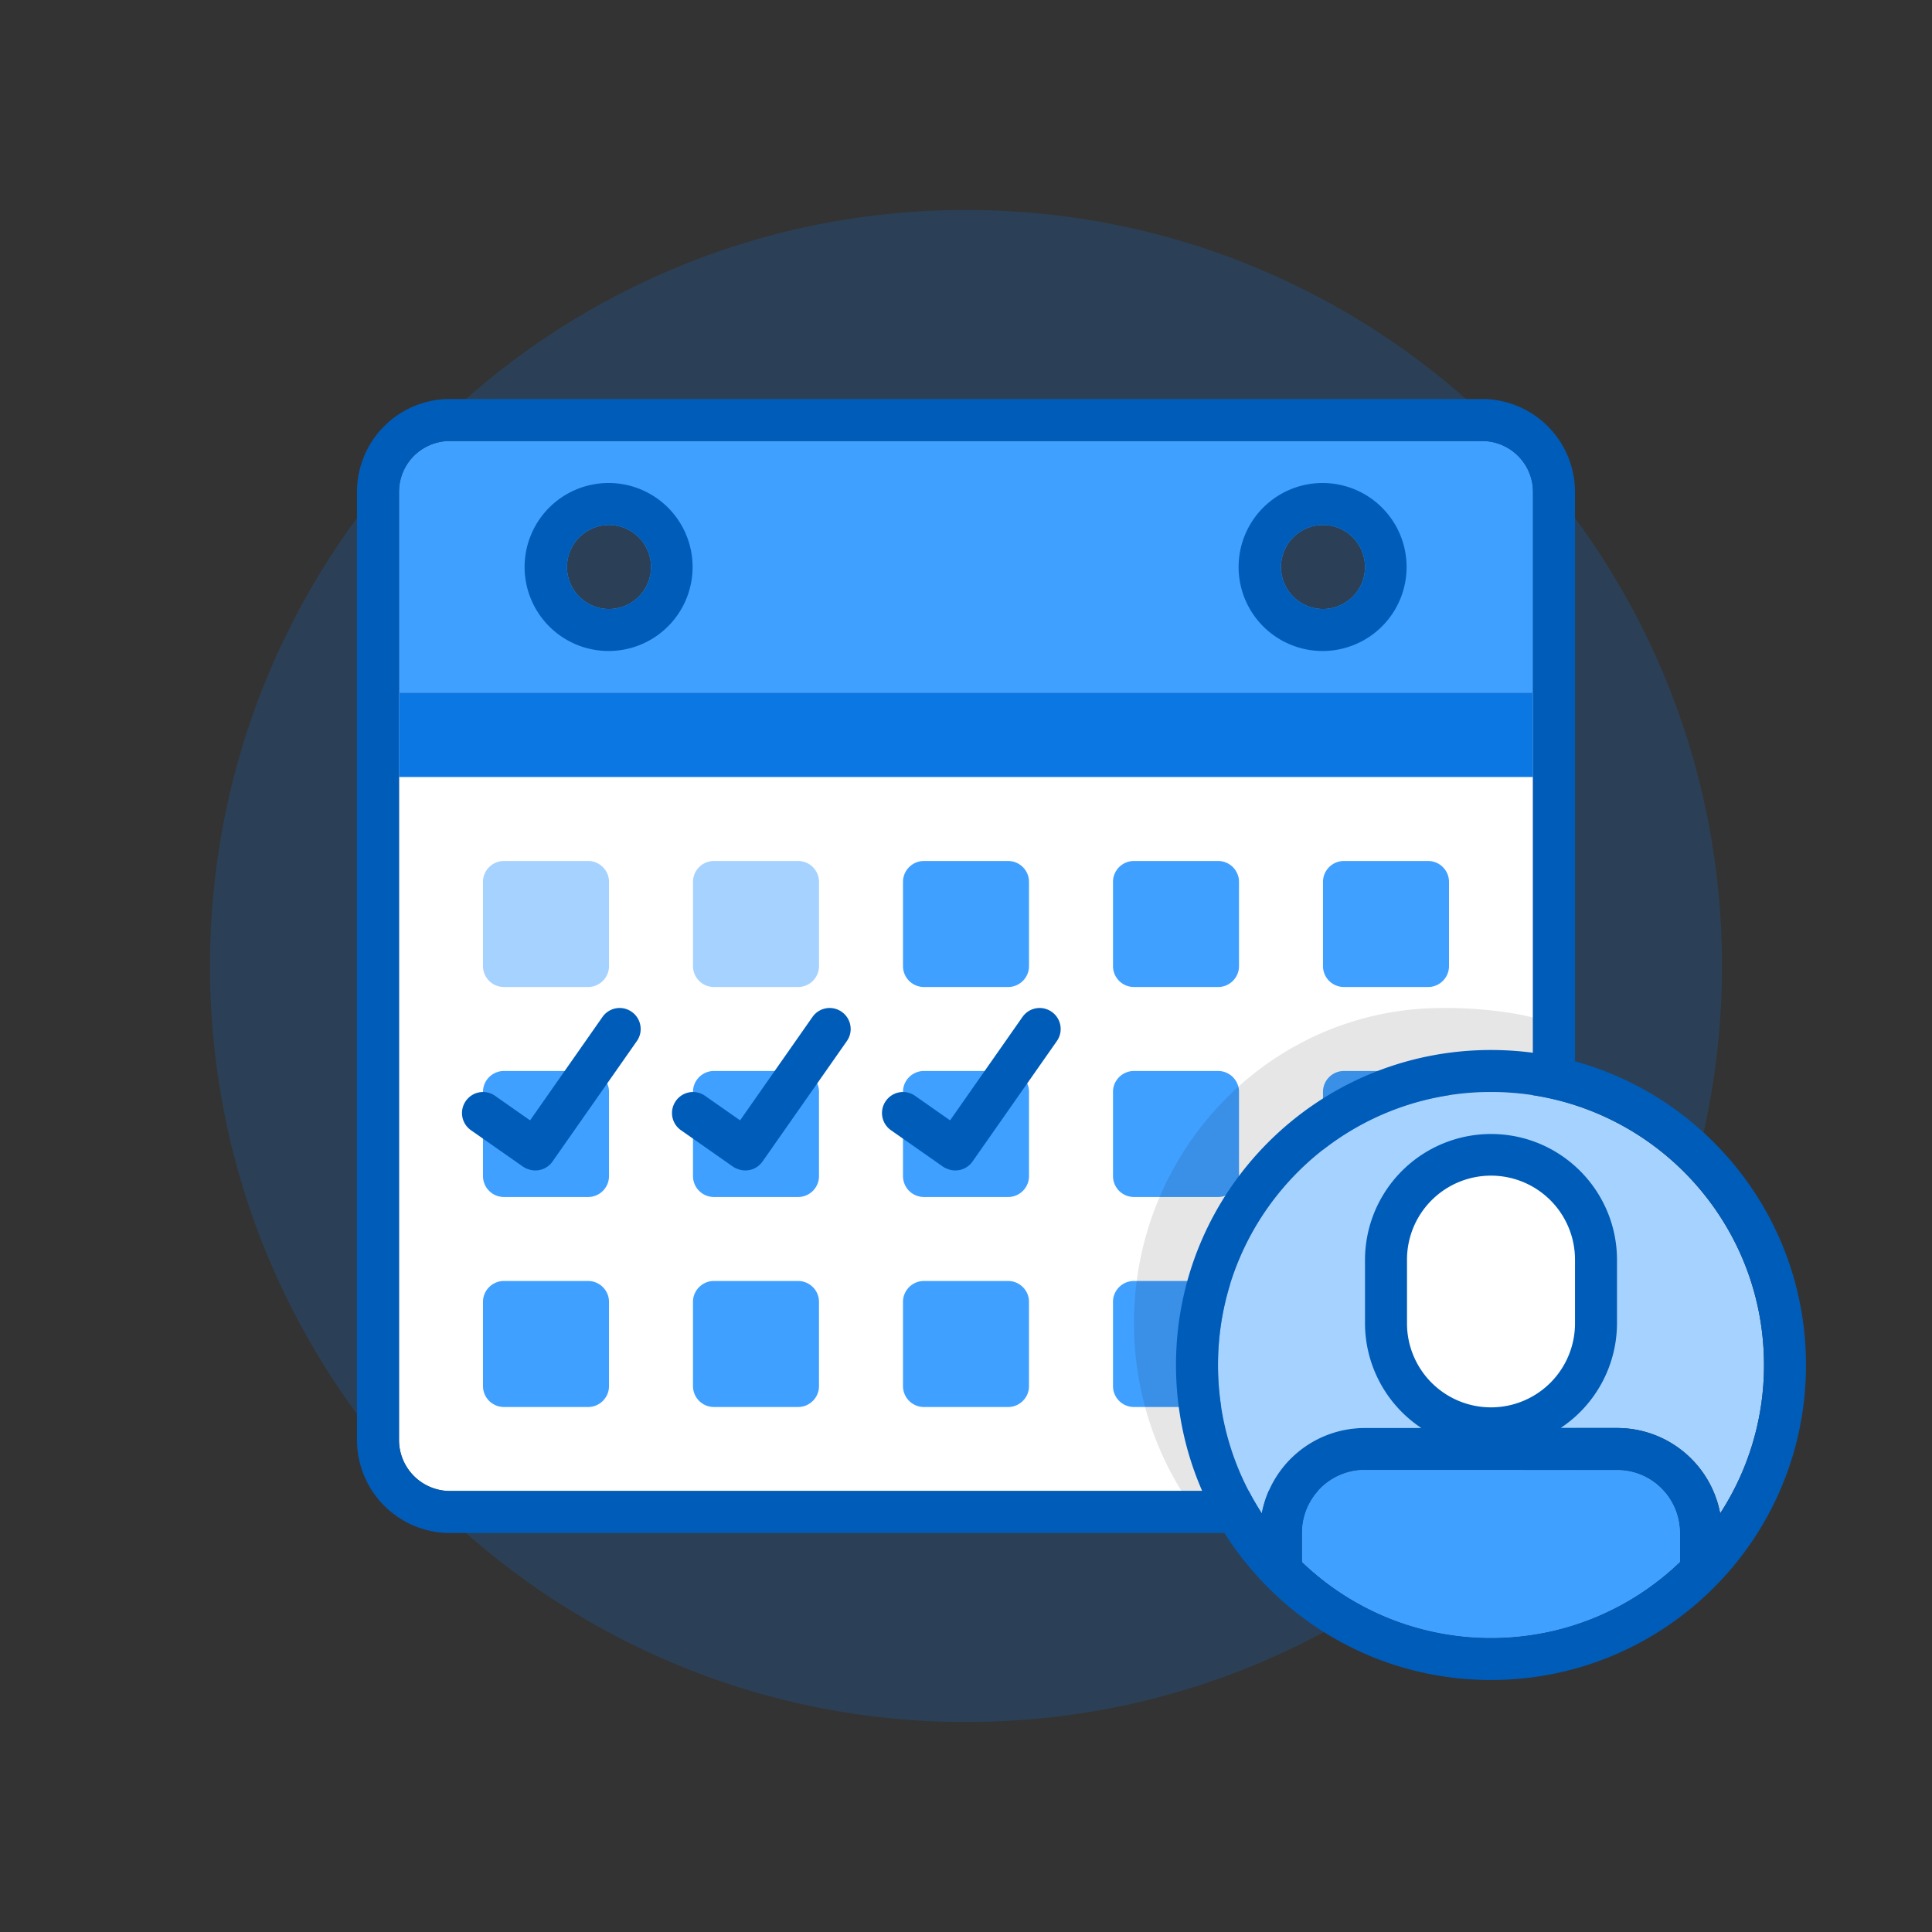 <svg class="svg-icon" style="width: 1em; height: 1em;vertical-align: middle;fill: currentColor;overflow: hidden;" viewBox="0 0 1024 1024" version="1.1" xmlns="http://www.w3.org/2000/svg"><rect x="0" y="0" width="1024" height="1024" fill="#333333" stroke="none"/><path d="M512 912.696c221.295 0 400.696-179.4 400.696-400.696S733.295 111.304 512 111.304 111.304 290.705 111.304 512s179.4 400.696 400.696 400.696z" fill="#0B77E3" fill-opacity=".2" /><path d="M211.478 367.304h601.043v395.854A26.991 26.991 0 0 1 785.53 790.261h-547.061A27.091 27.091 0 0 1 211.478 763.158V367.304z" fill="#FFFFFF" /><path d="M478.609 467.367c0-6.077 5.02-11.019 11.019-11.019h44.744c6.077 0 11.019 5.02 11.019 11.019v44.744c0 6.077-5.02 11.019-11.019 11.019h-44.744a11.086 11.086 0 0 1-11.019-11.019v-44.744z m111.304 0c0-6.077 5.02-11.019 11.019-11.019h44.744c6.077 0 11.019 5.02 11.019 11.019v44.744c0 6.077-5.02 11.019-11.019 11.019h-44.744a11.086 11.086 0 0 1-11.019-11.019v-44.744z m111.304 0c0-6.077 5.02-11.019 11.019-11.019h44.744c6.077 0 11.019 5.02 11.019 11.019v44.744c0 6.077-5.02 11.019-11.019 11.019h-44.744a11.086 11.086 0 0 1-11.019-11.019v-44.744z m-222.609 111.304c0-6.077 5.02-11.019 11.019-11.019h44.744c6.077 0 11.019 5.02 11.019 11.019v44.744c0 6.077-5.02 11.019-11.019 11.019h-44.744a11.086 11.086 0 0 1-11.019-11.019v-44.744z m111.304 0c0-6.077 5.02-11.019 11.019-11.019h44.744c6.077 0 11.019 5.02 11.019 11.019v44.744c0 6.077-5.02 11.019-11.019 11.019h-44.744a11.086 11.086 0 0 1-11.019-11.019v-44.744z m111.304 0c0-6.077 5.02-11.019 11.019-11.019h44.744c6.077 0 11.019 5.02 11.019 11.019v44.744c0 6.077-5.02 11.019-11.019 11.019h-44.744a11.086 11.086 0 0 1-11.019-11.019v-44.744z m-111.304 111.304c0-6.077 5.02-11.019 11.019-11.019h44.744c6.077 0 11.019 5.02 11.019 11.019v44.744c0 6.077-5.02 11.019-11.019 11.019h-44.744a11.086 11.086 0 0 1-11.019-11.019v-44.744z m111.304 0c0-6.077 5.02-11.019 11.019-11.019h44.744c6.077 0 11.019 5.02 11.019 11.019v44.744c0 6.077-5.02 11.019-11.019 11.019h-44.744a11.086 11.086 0 0 1-11.019-11.019v-44.744z m-445.217-111.304c0-6.077 5.02-11.019 11.019-11.019h44.744c6.077 0 11.019 5.02 11.019 11.019v44.744c0 6.077-5.02 11.019-11.019 11.019h-44.744a11.086 11.086 0 0 1-11.019-11.019v-44.744z m111.304 0c0-6.077 5.02-11.019 11.019-11.019h44.744c6.077 0 11.019 5.02 11.019 11.019v44.744c0 6.077-5.02 11.019-11.019 11.019h-44.744a11.086 11.086 0 0 1-11.019-11.019v-44.744z m111.304 111.304c0-6.077 5.02-11.019 11.019-11.019h44.744c6.077 0 11.019 5.02 11.019 11.019v44.744c0 6.077-5.02 11.019-11.019 11.019h-44.744a11.086 11.086 0 0 1-11.019-11.019v-44.744z m-222.609 0c0-6.077 5.02-11.019 11.019-11.019h44.744c6.077 0 11.019 5.02 11.019 11.019v44.744c0 6.077-5.02 11.019-11.019 11.019h-44.744a11.086 11.086 0 0 1-11.019-11.019v-44.744z m111.304 0c0-6.077 5.02-11.019 11.019-11.019h44.744c6.077 0 11.019 5.02 11.019 11.019v44.744c0 6.077-5.02 11.019-11.019 11.019h-44.744a11.086 11.086 0 0 1-11.019-11.019v-44.744z" fill="#40A0FF" /><path d="M367.304 467.367c0-6.077 5.02-11.019 11.019-11.019h44.744c6.077 0 11.019 5.02 11.019 11.019v44.744c0 6.077-5.02 11.019-11.019 11.019h-44.744a11.086 11.086 0 0 1-11.019-11.019v-44.744z m-111.304 0c0-6.077 5.02-11.019 11.019-11.019h44.744c6.077 0 11.019 5.02 11.019 11.019v44.744c0 6.077-5.02 11.019-11.019 11.019h-44.744a11.086 11.086 0 0 1-11.019-11.019v-44.744z" fill="#A6D2FF" /><path d="M211.478 260.764A26.958 26.958 0 0 1 238.47 233.739h547.061A27.002 27.002 0 0 1 812.522 260.764V367.304H211.478v-106.541zM322.783 322.783a22.261 22.261 0 1 0 0-44.522 22.261 22.261 0 0 0 0 44.522z m378.435 0a22.261 22.261 0 1 0 0-44.522 22.261 22.261 0 0 0 0 44.522z" fill="#40A0FF" /><path d="M390.834 619.542a11.242 11.242 0 0 1-2.549-1.336l-27.359-19.167a11.097 11.097 0 0 1-2.727-15.494 11.097 11.097 0 0 1 15.494-2.738l18.566 13 38.378-54.806a11.086 11.086 0 0 1 15.482-2.716c5.042 3.528 6.266 10.463 2.749 15.482l-44.722 63.866a11.086 11.086 0 0 1-13.312 3.896z m111.304 0a11.242 11.242 0 0 1-2.549-1.336l-27.359-19.167a11.097 11.097 0 0 1-2.727-15.494 11.097 11.097 0 0 1 15.494-2.738l18.566 13 38.378-54.806a11.086 11.086 0 0 1 15.482-2.716c5.042 3.528 6.266 10.463 2.749 15.482l-44.722 63.866a11.086 11.086 0 0 1-13.312 3.896z m-222.609 0a11.242 11.242 0 0 1-2.549-1.336l-27.359-19.167a11.097 11.097 0 0 1-2.727-15.494 11.097 11.097 0 0 1 15.494-2.738l18.566 13 38.378-54.806a11.086 11.086 0 0 1 15.482-2.716c5.042 3.528 6.266 10.463 2.749 15.482l-44.722 63.866a11.086 11.086 0 0 1-13.312 3.896z" fill="#005CB9" /><path d="M601.043 701.217c0-92.205 73.082-166.957 163.417-166.957h3.395c13.835 0 31.9 1.759 44.733 5.064V790.261H626.198A168.838 168.838 0 0 1 601.043 701.217z" fill="#000000" opacity=".1" /><path d="M211.478 260.775V763.214A27.047 27.047 0 0 0 238.47 790.261h547.061A26.958 26.958 0 0 0 812.522 763.225V260.786A27.047 27.047 0 0 0 785.53 233.739h-547.061A26.958 26.958 0 0 0 211.478 260.775zM322.783 322.783a22.261 22.261 0 1 0 0-44.522 22.261 22.261 0 0 0 0 44.522z m0 22.261a44.522 44.522 0 1 1 0-89.043 44.522 44.522 0 0 1 0 89.043z m378.435-22.261a22.261 22.261 0 1 0 0-44.522 22.261 22.261 0 0 0 0 44.522z m0 22.261a44.522 44.522 0 1 1 0-89.043 44.522 44.522 0 0 1 0 89.043z m-512-84.269A49.219 49.219 0 0 1 238.47 211.478h547.061A49.308 49.308 0 0 1 834.783 260.775V763.214A49.219 49.219 0 0 1 785.53 812.522h-547.061A49.308 49.308 0 0 1 189.217 763.225V260.786z" fill="#005CB9" /><path d="M211.478 367.304h601.043v44.522H211.478z" fill="#0B77E3" /><path d="M690.087 827.893A144.217 144.217 0 0 0 790.261 868.174c38.879 0 74.173-15.327 100.174-40.281V812.522h6.945H890.435c0-18.465-14.915-33.391-33.302-33.391H723.389A33.313 33.313 0 0 0 690.087 812.522h-6.945H690.087v15.371z m-21.293-25.756A144.028 144.028 0 0 1 645.565 723.478c0-79.917 64.768-144.696 144.696-144.696 79.917 0 144.696 64.768 144.696 144.696a144.028 144.028 0 0 1-23.229 78.659A55.597 55.597 0 0 0 857.133 756.87H723.389a55.563 55.563 0 0 0-54.595 45.267zM827.158 756.87h-73.817A66.749 66.749 0 0 1 723.478 701.195v-33.347A66.827 66.827 0 0 1 790.261 601.043c36.886 0 66.783 29.919 66.783 66.805v33.347A66.783 66.783 0 0 1 827.158 756.87z" fill="#A6D2FF" /><path d="M690.087 827.893A144.217 144.217 0 0 0 790.261 868.174c38.879 0 74.173-15.327 100.174-40.281V812.522h6.945H890.435c0-18.465-14.915-33.391-33.302-33.391H723.389A33.313 33.313 0 0 0 690.087 812.522h-6.945H690.087v15.371z" fill="#40A0FF" /><path d="M740.174 617.739m50.087 0l0 0q50.087 0 50.087 50.087l0 33.391q0 50.087-50.087 50.087l0 0q-50.087 0-50.087-50.087l0-33.391q0-50.087 50.087-50.087Z" fill="#FFFFFF" /><path d="M623.304 723.478c0-92.216 74.741-166.957 166.957-166.957s166.957 74.741 166.957 166.957-74.741 166.957-166.957 166.957-166.957-74.741-166.957-166.957z m66.783 104.415A144.217 144.217 0 0 0 790.261 868.174c38.879 0 74.173-15.327 100.174-40.281V812.522h6.945H890.435c0-18.465-14.915-33.391-33.302-33.391H723.389A33.313 33.313 0 0 0 690.087 812.522h-6.945H690.087v15.371z m-21.293-25.756A55.563 55.563 0 0 1 723.389 756.87h133.743c27.147 0 49.753 19.478 54.595 45.267A144.028 144.028 0 0 0 934.957 723.478c0-79.928-64.779-144.696-144.696-144.696-79.928 0-144.696 64.779-144.696 144.696 0 29.006 8.537 56.019 23.229 78.659zM827.158 756.87h-73.817A66.749 66.749 0 0 1 723.478 701.195v-33.347A66.827 66.827 0 0 1 790.261 601.043c36.886 0 66.783 29.919 66.783 66.805v33.347A66.783 66.783 0 0 1 827.158 756.87zM745.739 667.848v33.347a44.522 44.522 0 1 0 89.043 0v-33.347a44.522 44.522 0 1 0-89.043 0z" fill="#005CB9" /></svg>